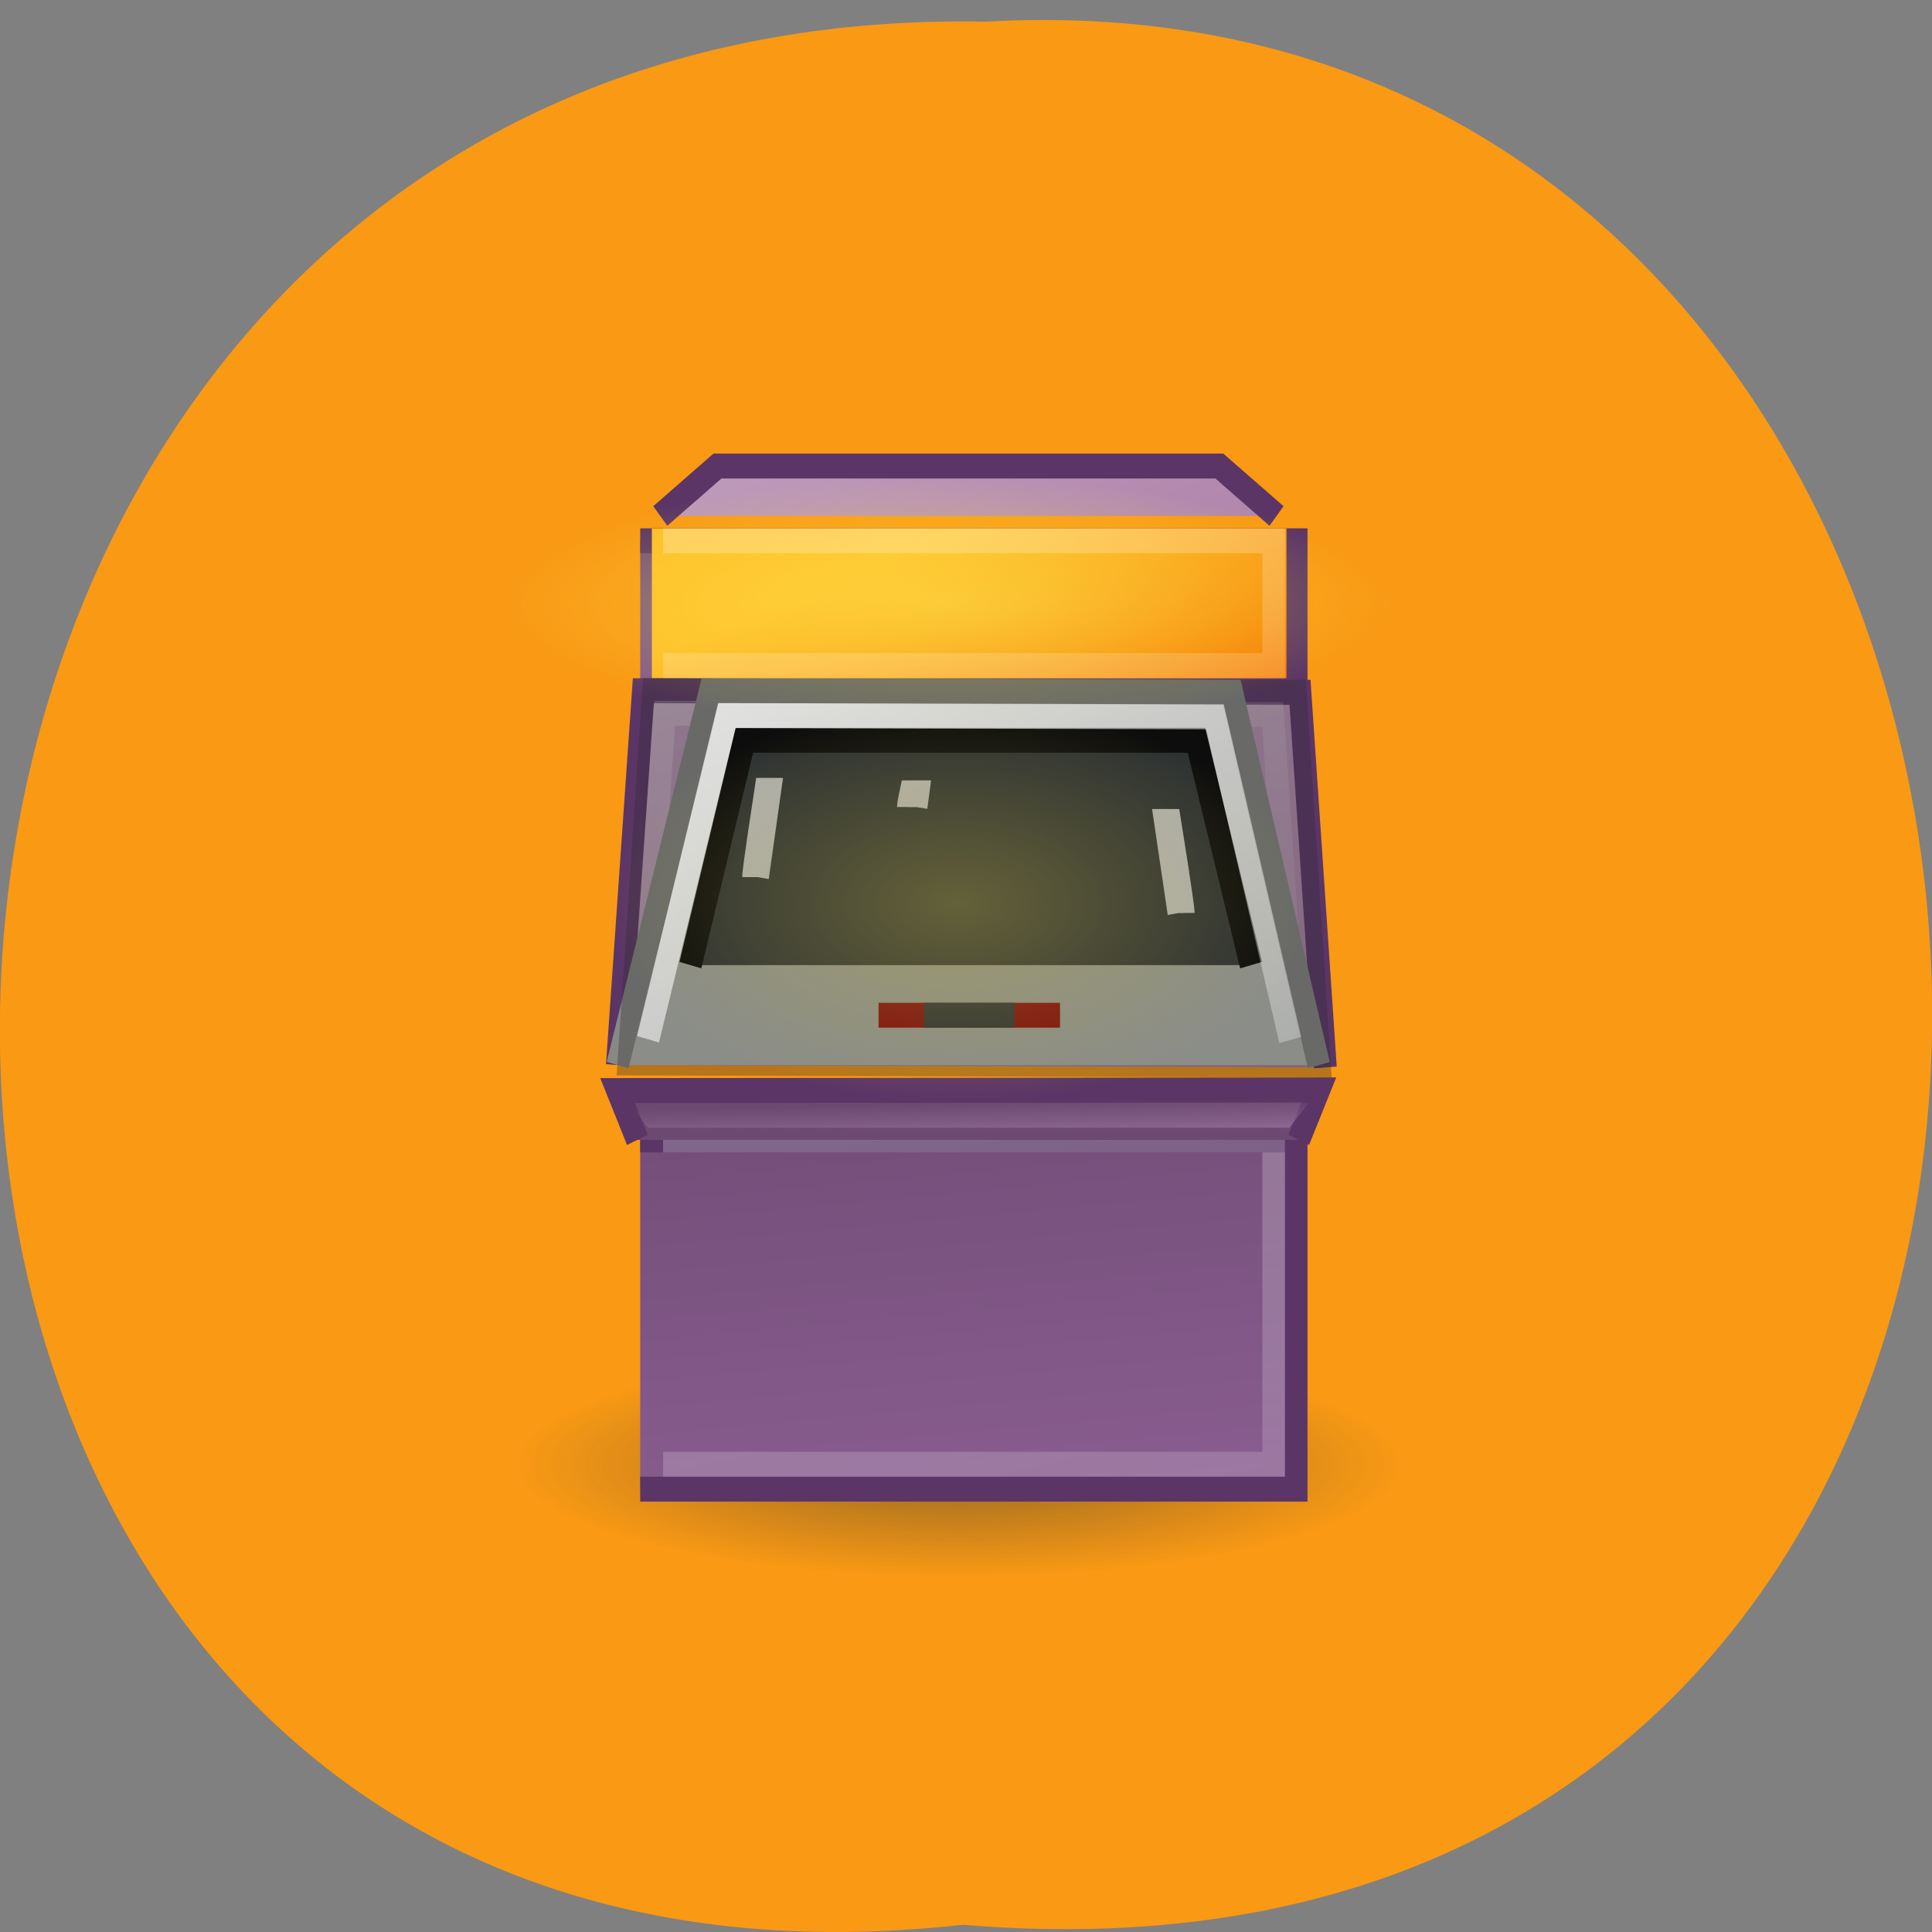 <svg xmlns="http://www.w3.org/2000/svg" viewBox="0 0 24 24" xmlns:xlink="http://www.w3.org/1999/xlink"><rect x="0" y="0" width="24" height="24" fill="#808080" stroke="none"/><defs><linearGradient id="C" gradientUnits="userSpaceOnUse" x1="5.492" y1="16.673" x2="17.14" y2="82.61" gradientTransform="matrix(1 0 0 0.417 0 -7.792)" xlink:href="#3"/><linearGradient id="5" gradientUnits="userSpaceOnUse" x1="29.875" y1="12.75" x2="27.938" y2="5.375" gradientTransform="matrix(0.292 0 0 0.465 5.03 3.541)"><stop stop-color="#f47800"/><stop offset="1" stop-color="#ffbf29"/></linearGradient><linearGradient id="7" gradientUnits="userSpaceOnUse" x1="1.266" y1="-3.078" x2="13.823" y2="38.2" gradientTransform="matrix(0.926 0 0 0.934 10.25 3.475)" xlink:href="#3"/><linearGradient id="B" gradientUnits="userSpaceOnUse" x1="25.412" y1="29.394" x2="25.367" y2="27" gradientTransform="matrix(0.281 0 0 0.31 5.285 5.324)"><stop stop-color="#aa82af"/><stop offset="1" stop-color="#aa82af" stop-opacity="0"/></linearGradient><linearGradient id="A" gradientUnits="userSpaceOnUse" x1="10.25" y1="-4.625" x2="39" y2="43.625"><stop stop-color="#fff"/><stop offset="1" stop-color="#fff" stop-opacity="0"/></linearGradient><linearGradient id="6" gradientUnits="userSpaceOnUse" x1="18.602" y1="29.04" x2="16.04" y2="9.169" xlink:href="#0"/><linearGradient id="0" gradientUnits="userSpaceOnUse" x1="22.01" y1="12.75" x2="16.948" y2="-0.625"><stop stop-color="#ac7fa8"/><stop offset="1" stop-color="#bf9cbb"/></linearGradient><linearGradient id="4" gradientUnits="userSpaceOnUse" x1="21.75" y1="28" x2="23" y2="43" gradientTransform="matrix(1 0 0 0.429 0 -7.714)" xlink:href="#2"/><linearGradient id="2" gradientUnits="userSpaceOnUse" x1="21.75" y1="28" x2="23" y2="43"><stop stop-color="#754f7a"/><stop offset="1" stop-color="#885d8f"/></linearGradient><linearGradient id="3" gradientUnits="userSpaceOnUse" x1="5.492" y1="16.673" x2="17.14" y2="82.61" gradientTransform="matrix(1 0 0 1.083 0 -3.458)"><stop stop-color="#fff" stop-opacity="0.302"/><stop offset="1" stop-color="#fff" stop-opacity="0"/></linearGradient><radialGradient id="1" gradientUnits="userSpaceOnUse" cx="32.439" cy="40.18" r="23.6" gradientTransform="matrix(0.233 0 0 0.059 4.355 15.819)"><stop stop-color="#2e3436" stop-opacity="0.502"/><stop offset="1" stop-color="#2e3436" stop-opacity="0"/></radialGradient><radialGradient id="9" gradientUnits="userSpaceOnUse" cx="25.75" cy="7.188" r="17.375" gradientTransform="matrix(0.251 0 0 0.143 5.434 10.191)"><stop stop-color="#fbe84e" stop-opacity="0.4"/><stop offset="1" stop-color="#fbe84e" stop-opacity="0"/></radialGradient><radialGradient id="8" gradientUnits="userSpaceOnUse" cx="25.75" cy="7.188" r="17.375" gradientTransform="matrix(0.324 0 0 0.089 3.416 6.854)"><stop stop-color="#fbe84e" stop-opacity="0.502"/><stop offset="1" stop-color="#fbe84e" stop-opacity="0"/></radialGradient></defs><path d="m 11.961 23.91 c -16.11 1.801 -15.883 -23.949 0.285 -23.641 c 15.04 -0.852 16.395 25.04 -0.285 23.641" fill="#f99914"/><path d="m 10.382 3.502 l 2.526 -2 h 22.19 l 2.526 2" transform="matrix(0.281 0 0 0.31 5.285 5.324)" fill="url(#0)" fill-rule="evenodd" stroke="#5b3566"/><path d="m 17.391 18.2 c 0 0.77 -2.461 1.395 -5.492 1.395 c -3.03 0 -5.488 -0.625 -5.488 -1.395 c 0 -0.77 2.457 -1.395 5.488 -1.395 c 3.03 0 5.492 0.625 5.492 1.395" fill="url(#1)"/><path d="m 9.494 28.504 h 29 v 13.994 h -29" transform="matrix(0.281 0 0 0.31 5.285 5.324)" fill="url(#2)" stroke="#5b3566"/><path d="m 10.507 28.504 h 26.991 v 12.999 h -26.991" transform="matrix(0.281 0 0 0.31 5.285 5.324)" fill="none" stroke="url(#3)"/><path d="m 9.494 4.497 h 29 v 6.01 h -29" transform="matrix(0.281 0 0 0.31 5.285 5.324)" fill="url(#4)" stroke="#5b3566"/><path d="m 8.098 6.566 h 7.883 v 1.859 h -7.883" fill="url(#5)"/><g transform="matrix(0.281 0 0 0.31 5.285 5.324)"><g fill-rule="evenodd" stroke="#5b3566"><path d="m 9.369 28.504 l -0.874 -1.977 l 31 -0.025 l -0.888 2" fill="#6b4970"/><path d="m 8.481 25.506 l 1.152 -15 l 29.03 0.063 l 1.124 15.03" fill="url(#6)"/></g><path d="m 9.494 25.418 l 1.082 -14.01 l 26.88 0.05 l 1.041 14.03" fill="none" stroke="url(#7)"/><g fill-rule="evenodd"><path d="m 8.495 25.506 l 4.094 -15 l 23.06 0.063 l 3.844 14.938" fill="#b9bcb5" stroke="#878985"/><path d="m 11.714 21.501 l 2.387 -9.01 h 19.983 l 2.415 9.01" fill="#2e3436" stroke="#000"/></g></g><g fill-rule="evenodd"><path d="m 10.914 12.766 v -0.309 h 2.254 v 0.309" fill="#a30000"/><path d="m 11.477 12.766 v -0.309 h 1.125 v 0.309" fill="#2e3436"/><g fill="#d2d6cf" stroke="#ededec" transform="matrix(0.281 0 0 0.31 5.285 5.324)"><path d="m 14.503 17.974 c 0 -0.29 0.541 -3.476 0.541 -3.476 h 0.18 l -0.541 3.476"/><path d="m 21.345 15.165 c 0 -0.101 0.111 -0.567 0.111 -0.567 h 0.319 l -0.083 0.567"/><path d="m 33.502 19.41 c 0 -0.302 -0.597 -3.665 -0.597 -3.665 h -0.194 l 0.597 3.665"/></g></g><path d="m 17.391 7.496 c 0 0.855 -2.52 1.551 -5.629 1.551 c -3.109 0 -5.633 -0.695 -5.633 -1.551 c 0 -0.855 2.523 -1.551 5.633 -1.551 c 3.109 0 5.629 0.695 5.629 1.551" fill="url(#8)"/><path d="m 16.266 11.219 c 0 1.367 -1.953 2.48 -4.363 2.48 c -2.41 0 -4.363 -1.113 -4.363 -2.48 c 0 -1.371 1.953 -2.484 4.363 -2.484 c 2.41 0 4.363 1.113 4.363 2.484" fill="url(#9)"/><path d="m 7.66 13.359 l 0.328 -4.934 l 8.234 0.02 l 0.32 4.941" fill="#2a2a2a" fill-rule="evenodd" fill-opacity="0.318"/><path d="m 9.841 24.473 l 3.483 -12.973 l 21.579 0.05 l 3.331 12.948" transform="matrix(0.281 0 0 0.31 5.285 5.324)" fill="none" stroke="url(#A)"/><path d="m 8.05 14.01 l -0.238 -0.305 l 8.445 -0.004 l -0.242 0.309" fill="url(#B)" fill-rule="evenodd"/><path d="m 10.507 4.497 h 26.991 v 5 h -26.991" transform="matrix(0.281 0 0 0.31 5.285 5.324)" fill="none" stroke="url(#C)"/></svg>